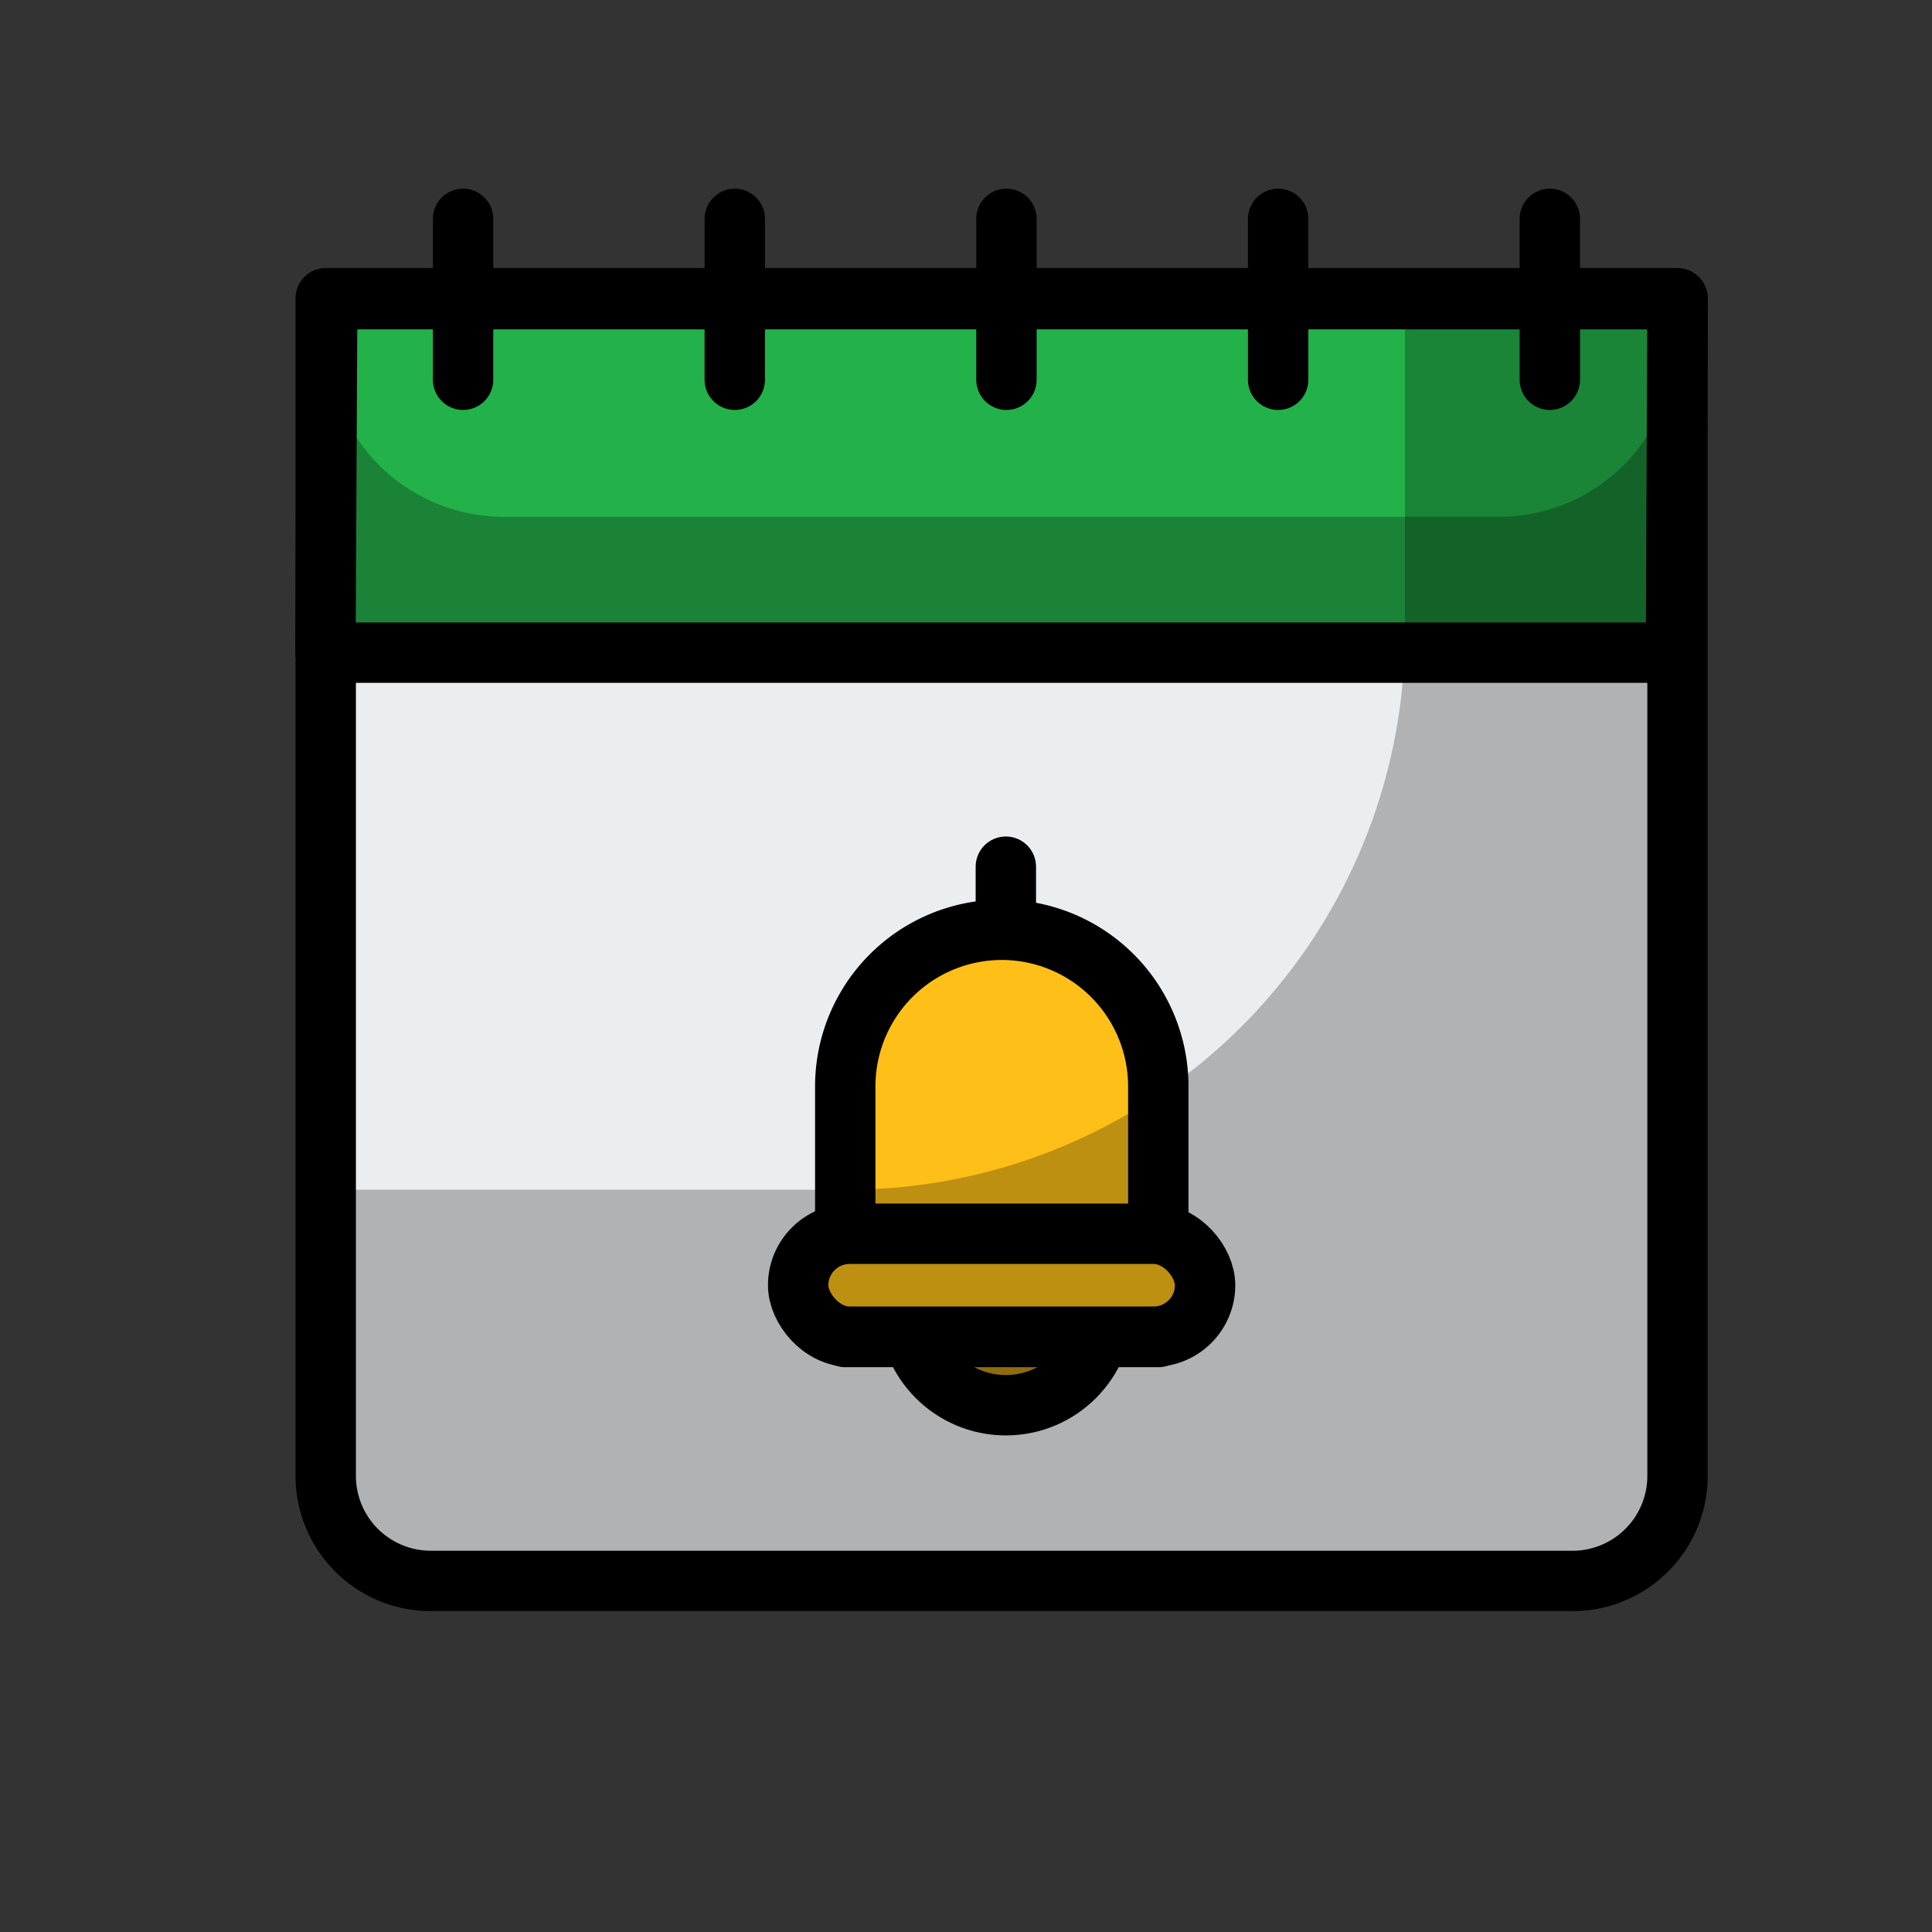 <svg id="Color" xmlns="http://www.w3.org/2000/svg" viewBox="0 0 64 64"><rect x="0" y="0" width="64" height="64" fill="#333333" stroke="none"/><defs><style>.cls-1{fill:#ebeef0;}.cls-1,.cls-2,.cls-3,.cls-4,.cls-5{stroke:#000;stroke-linecap:round;stroke-linejoin:round;stroke-width:2px;}.cls-2{fill:#23b14a;}.cls-3{fill:none;}.cls-4{fill:#bf9012;}.cls-5{fill:#fec018;}.cls-6{opacity:0.25;}.cls-7{opacity:0.26;}</style></defs><title>Color</title><g id="_18" data-name="18"><path class="cls-1" d="M52,52.37H14.27a3.48,3.48,0,0,1-3.48-3.49l0-39H55.57l0,39A3.48,3.48,0,0,1,52,52.37Z"/><polygon class="cls-2" points="55.52 21.62 10.78 21.62 10.84 9.91 55.57 9.91 55.52 21.62"/><line class="cls-3" x1="15.34" y1="7.25" x2="15.34" y2="12.58"/><line class="cls-3" x1="24.34" y1="7.25" x2="24.34" y2="12.58"/><line class="cls-3" x1="33.34" y1="7.25" x2="33.34" y2="12.58"/><line class="cls-3" x1="42.34" y1="7.25" x2="42.34" y2="12.58"/><line class="cls-3" x1="51.34" y1="7.25" x2="51.34" y2="12.58"/><circle class="cls-4" cx="33.32" cy="43.33" r="3.22"/><line class="cls-3" x1="33.32" y1="30.8" x2="33.32" y2="28.71"/><path class="cls-5" d="M33.18,30.8h0A5.19,5.19,0,0,1,38.37,36v8.29a0,0,0,0,1,0,0H28a0,0,0,0,1,0,0V36A5.19,5.19,0,0,1,33.18,30.8Z"/><rect class="cls-5" x="26.44" y="40.87" width="13.48" height="3.41" rx="1.71"/><path class="cls-6" d="M46.54,9.91V21A18.47,18.47,0,0,1,28.06,39.41H10.62v9.47a3.49,3.49,0,0,0,3.49,3.49H51.86a3.48,3.48,0,0,0,3.49-3.48l0-39Z"/><g class="cls-7"><path d="M55.39,10v-.1h0A.3.3,0,0,1,55.39,10Z"/><path d="M49.68,17.12h-33A5.85,5.85,0,0,1,11,9.91h-.3l-.05,11.71H55.34l0-9A5.84,5.84,0,0,1,49.68,17.12Z"/></g></g></svg>